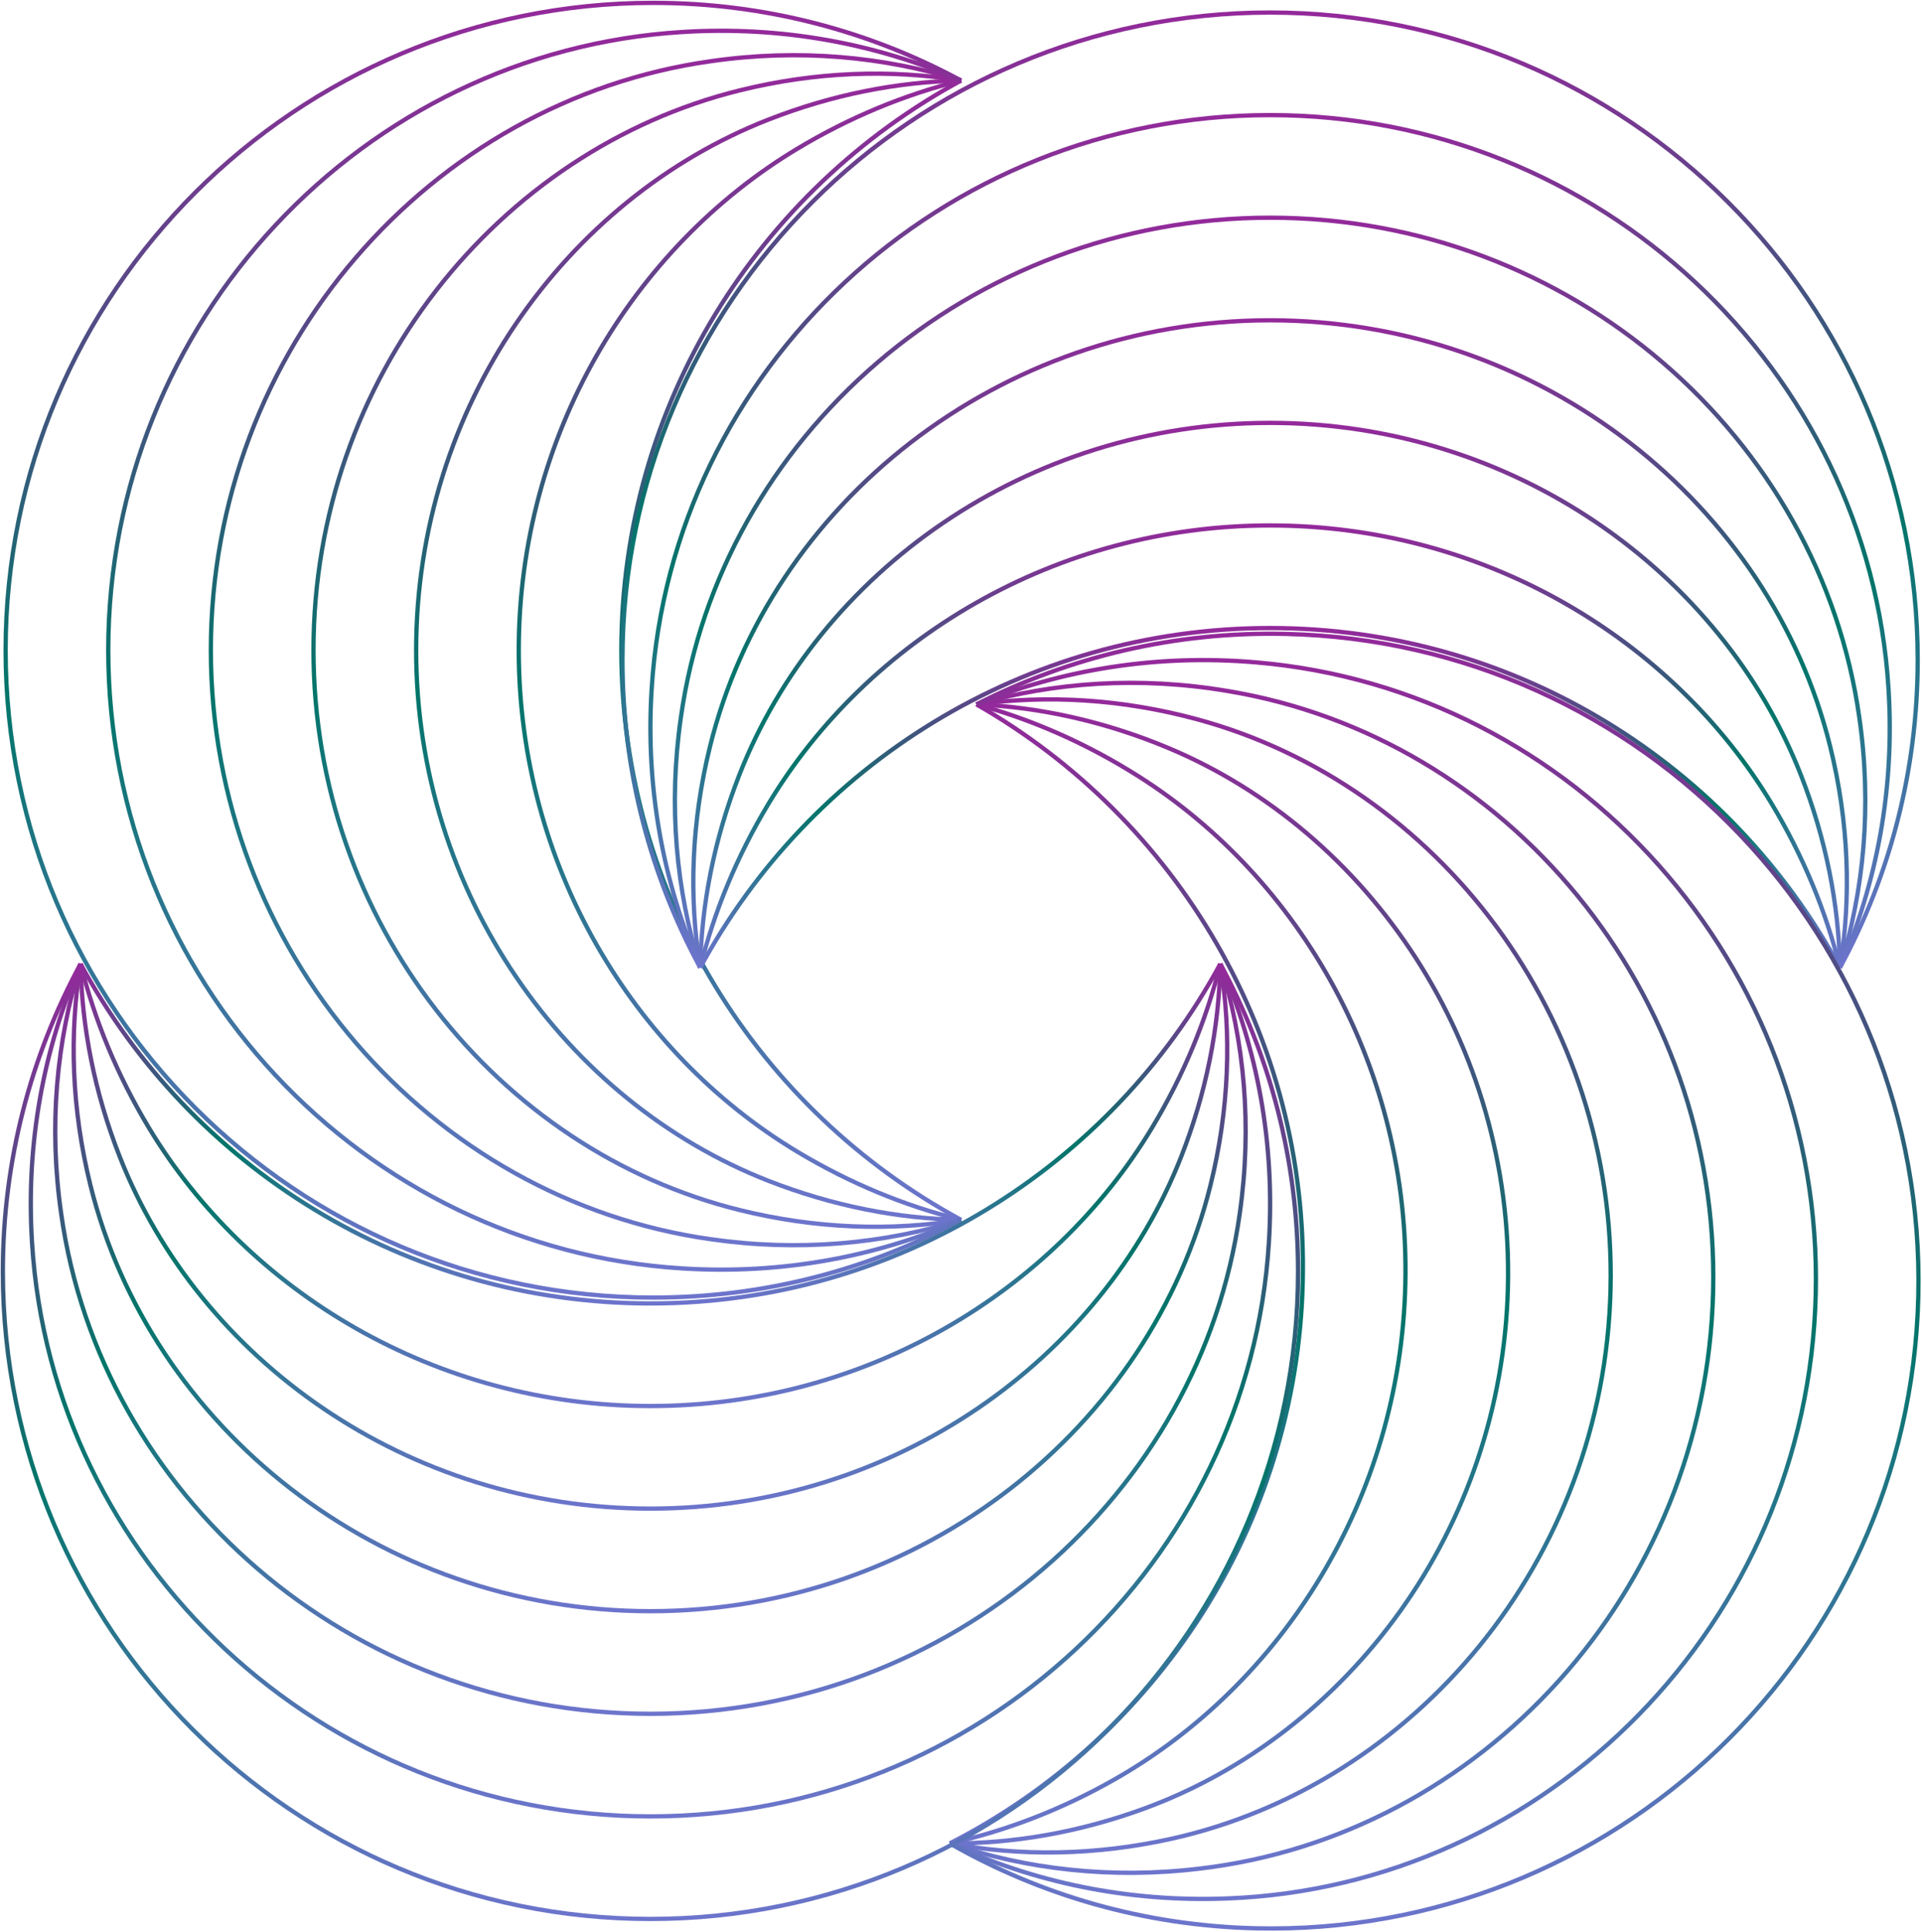 <svg width="1346" height="1353" viewBox="0 0 1346 1353" fill="none" xmlns="http://www.w3.org/2000/svg">
<path d="M673.082 854.298C531.379 777.627 435.144 627.729 435.144 455.353C435.144 282.977 531.379 133.101 673.082 56.408" stroke="url(#paint0_linear_416_3643)" stroke-width="3" stroke-miterlimit="10"/>
<path d="M673.082 56.408C633.687 66.162 595.025 82.116 558.345 104.164C443.242 173.364 363.291 304.917 363.291 455.353C363.291 605.789 443.242 737.342 558.345 806.542C595.025 828.59 633.687 844.544 673.082 854.298" stroke="url(#paint1_linear_416_3643)" stroke-width="3" stroke-miterlimit="10"/>
<path d="M673.081 56.408C628.733 57.269 583.136 66.14 538.184 83.731C396.029 139.302 291.437 284.915 291.437 455.353C291.437 625.791 396.029 771.404 538.184 826.975C583.157 844.544 628.755 853.437 673.081 854.298" stroke="url(#paint2_linear_416_3643)" stroke-width="3" stroke-miterlimit="10"/>
<path d="M673.082 56.408C623.801 48.377 571.225 50.143 518.003 63.298C348.752 105.111 219.541 264.934 219.541 455.353C219.541 645.772 348.73 805.617 517.981 847.408C571.203 860.563 623.779 862.329 673.06 854.298" stroke="url(#paint3_linear_416_3643)" stroke-width="3" stroke-miterlimit="10"/>
<path d="M673.081 56.408C618.847 39.485 559.292 33.995 497.821 42.865C301.409 70.446 147.666 244.954 147.666 455.353C147.666 665.752 301.409 840.281 497.799 867.841C559.271 876.69 618.825 871.221 673.06 854.298" stroke="url(#paint4_linear_416_3643)" stroke-width="3" stroke-miterlimit="10"/>
<path d="M673.081 56.408C613.893 30.593 547.403 17.997 477.639 22.433C254.197 36.212 75.813 224.973 75.813 455.353C75.813 685.733 254.218 874.494 477.639 888.273C547.403 892.709 613.893 880.113 673.081 854.298" stroke="url(#paint5_linear_416_3643)" stroke-width="3" stroke-miterlimit="10"/>
<path d="M673.082 56.408C608.939 21.722 535.514 2 457.458 2C206.984 2 3.938 204.971 3.938 455.353C3.938 705.735 206.984 908.706 457.458 908.706C535.492 908.706 608.939 888.984 673.06 854.298" stroke="url(#paint6_linear_416_3643)" stroke-width="3" stroke-miterlimit="10"/>
<path d="M490.369 677.659C567.068 536.029 717.02 439.829 889.459 439.829C1061.9 439.829 1211.85 536.029 1288.55 677.659" stroke="url(#paint7_linear_416_3643)" stroke-width="3" stroke-miterlimit="10"/>
<path d="M1288.55 677.659C1278.79 638.28 1262.83 599.632 1240.78 562.965C1171.55 447.904 1039.95 367.981 889.459 367.981C738.968 367.981 607.367 447.904 538.141 562.965C516.086 599.632 500.126 638.28 490.369 677.659" stroke="url(#paint8_linear_416_3643)" stroke-width="3" stroke-miterlimit="10"/>
<path d="M1288.55 677.659C1287.69 633.327 1278.81 587.746 1261.22 542.812C1205.63 400.708 1059.96 296.154 889.459 296.154C718.959 296.154 573.293 400.708 517.701 542.812C500.126 587.768 491.23 633.349 490.369 677.659" stroke="url(#paint9_linear_416_3643)" stroke-width="3" stroke-miterlimit="10"/>
<path d="M1288.55 677.659C1296.58 628.396 1294.82 575.84 1281.66 522.637C1239.85 353.448 1079.95 224.306 889.459 224.306C698.971 224.306 539.068 353.448 497.261 522.637C484.101 575.84 482.335 628.396 490.369 677.659" stroke="url(#paint10_linear_416_3643)" stroke-width="3" stroke-miterlimit="10"/>
<path d="M1288.55 677.659C1305.48 623.444 1310.97 563.911 1302.1 502.462C1274.51 306.144 1099.94 152.457 889.46 152.457C678.983 152.457 504.391 306.144 476.821 502.462C467.969 563.911 473.439 623.444 490.369 677.659" stroke="url(#paint11_linear_416_3643)" stroke-width="3" stroke-miterlimit="10"/>
<path d="M1288.55 677.659C1314.38 618.493 1326.98 552.027 1322.54 482.289C1308.75 258.928 1119.92 80.609 889.459 80.609C658.995 80.609 470.165 258.949 456.381 482.289C451.944 552.027 464.544 618.493 490.369 677.659" stroke="url(#paint12_linear_416_3643)" stroke-width="3" stroke-miterlimit="10"/>
<path d="M1288.55 677.659C1323.27 613.562 1342.98 540.142 1342.98 462.135C1342.98 211.753 1139.93 8.782 889.46 8.782C638.986 8.782 435.919 211.753 435.919 462.135C435.919 540.142 455.648 613.562 490.347 677.659" stroke="url(#paint13_linear_416_3643)" stroke-width="3" stroke-miterlimit="10"/>
<path d="M683.808 493.29C823.659 573.256 916.361 725.371 912.334 897.682C908.306 1069.99 808.582 1217.61 665.134 1290.94" stroke="url(#paint14_linear_416_3643)" stroke-width="3" stroke-miterlimit="10"/>
<path d="M665.134 1290.96C704.743 1282.14 743.772 1267.11 780.947 1245.9C897.644 1179.41 980.654 1049.78 984.165 899.362C987.697 748.947 910.847 615.585 797.381 543.694C761.218 520.785 722.965 503.948 683.808 493.269" stroke="url(#paint15_linear_416_3643)" stroke-width="3" stroke-miterlimit="10"/>
<path d="M665.134 1290.96C709.482 1291.14 755.273 1283.32 800.634 1266.81C944.039 1214.57 1052.03 1071.44 1056.02 901.063C1060 730.689 958.836 582.643 818.037 523.756C773.495 505.132 728.113 495.185 683.808 493.29" stroke="url(#paint16_linear_416_3643)" stroke-width="3" stroke-miterlimit="10"/>
<path d="M665.134 1290.96C714.221 1300.14 766.818 1299.6 820.342 1287.71C990.519 1249.88 1123.43 1093.12 1127.89 902.742C1132.35 712.367 1006.93 549.55 838.714 503.819C785.815 489.436 733.304 486.444 683.829 493.312" stroke="url(#paint17_linear_416_3643)" stroke-width="3" stroke-miterlimit="10"/>
<path d="M665.134 1290.96C718.959 1309.16 778.363 1316.03 840.028 1308.62C1037.02 1285.65 1194.79 1114.78 1199.72 904.422C1204.66 694.066 1055.03 516.006 859.327 483.86C798.071 473.568 738.408 477.659 683.808 493.312" stroke="url(#paint18_linear_416_3643)" stroke-width="3" stroke-miterlimit="10"/>
<path d="M665.134 1290.96C723.698 1318.16 789.864 1332.3 859.714 1329.5C1083.42 1320.96 1266.17 1136.44 1271.58 906.101C1276.98 675.764 1103.04 482.891 879.982 463.9C810.348 457.85 743.578 468.874 683.808 493.311" stroke="url(#paint19_linear_416_3643)" stroke-width="3" stroke-miterlimit="10"/>
<path d="M665.134 1290.96C728.436 1327.16 801.388 1348.58 879.401 1350.41C1129.81 1356.27 1337.55 1158.1 1343.41 907.78C1349.27 657.463 1151.03 449.798 900.616 443.942C822.603 442.111 748.726 460.111 683.786 493.29" stroke="url(#paint20_linear_416_3643)" stroke-width="3" stroke-miterlimit="10"/>
<path d="M854.61 674.989C777.91 816.619 627.958 912.819 455.519 912.819C283.08 912.819 133.149 816.619 56.428 674.989" stroke="url(#paint21_linear_416_3643)" stroke-width="3" stroke-miterlimit="10"/>
<path d="M56.428 674.989C66.185 714.369 82.145 753.017 104.201 789.684C173.426 904.745 305.028 984.667 455.519 984.667C606.031 984.667 737.611 904.745 806.837 789.684C828.893 753.017 844.853 714.369 854.61 674.989" stroke="url(#paint22_linear_416_3643)" stroke-width="3" stroke-miterlimit="10"/>
<path d="M56.428 674.989C57.29 719.321 66.164 764.902 83.761 809.837C139.352 951.94 285.019 1056.49 455.519 1056.49C626.019 1056.49 771.686 951.94 827.277 809.837C844.853 764.88 853.748 719.3 854.61 674.989" stroke="url(#paint23_linear_416_3643)" stroke-width="3" stroke-miterlimit="10"/>
<path d="M56.428 674.989C48.394 724.252 50.16 776.809 63.321 830.011C105.127 999.201 265.031 1128.34 455.519 1128.34C646.007 1128.34 805.911 999.201 847.717 830.011C860.877 776.809 862.644 724.252 854.61 674.989" stroke="url(#paint24_linear_416_3643)" stroke-width="3" stroke-miterlimit="10"/>
<path d="M56.428 674.989C39.499 729.204 34.006 788.737 42.88 850.186C70.472 1046.5 245.043 1200.19 455.519 1200.19C665.995 1200.19 840.588 1046.5 868.158 850.186C877.01 788.737 871.539 729.204 854.61 674.989" stroke="url(#paint25_linear_416_3643)" stroke-width="3" stroke-miterlimit="10"/>
<path d="M56.428 674.989C30.603 734.156 18.003 800.622 22.44 870.36C36.225 1093.72 225.055 1272.04 455.519 1272.04C685.983 1272.04 874.813 1093.7 888.598 870.36C893.035 800.622 880.435 734.156 854.61 674.989" stroke="url(#paint26_linear_416_3643)" stroke-width="3" stroke-miterlimit="10"/>
<path d="M56.428 674.989C21.73 739.087 2 812.507 2 890.513C2 1140.89 205.045 1343.87 455.519 1343.87C705.993 1343.87 909.038 1140.89 909.038 890.513C909.038 812.507 889.309 739.087 854.61 674.989" stroke="url(#paint27_linear_416_3643)" stroke-width="3" stroke-miterlimit="10"/>
<defs>
<linearGradient id="paint0_linear_416_3643" x1="554.113" y1="56.408" x2="554.113" y2="854.298" gradientUnits="userSpaceOnUse">
<stop stop-color="#94299B"/>
<stop offset="0.536" stop-color="#03756A"/>
<stop offset="1" stop-color="#6D74CC"/>
</linearGradient>
<linearGradient id="paint1_linear_416_3643" x1="518.186" y1="56.408" x2="518.186" y2="854.298" gradientUnits="userSpaceOnUse">
<stop stop-color="#94299B"/>
<stop offset="0.536" stop-color="#03756A"/>
<stop offset="1" stop-color="#6D74CC"/>
</linearGradient>
<linearGradient id="paint2_linear_416_3643" x1="482.259" y1="56.408" x2="482.259" y2="854.298" gradientUnits="userSpaceOnUse">
<stop stop-color="#94299B"/>
<stop offset="0.536" stop-color="#03756A"/>
<stop offset="1" stop-color="#6D74CC"/>
</linearGradient>
<linearGradient id="paint3_linear_416_3643" x1="446.311" y1="51.575" x2="446.311" y2="859.131" gradientUnits="userSpaceOnUse">
<stop stop-color="#94299B"/>
<stop offset="0.536" stop-color="#03756A"/>
<stop offset="1" stop-color="#6D74CC"/>
</linearGradient>
<linearGradient id="paint4_linear_416_3643" x1="410.374" y1="38.665" x2="410.374" y2="872.031" gradientUnits="userSpaceOnUse">
<stop stop-color="#94299B"/>
<stop offset="0.536" stop-color="#03756A"/>
<stop offset="1" stop-color="#6D74CC"/>
</linearGradient>
<linearGradient id="paint5_linear_416_3643" x1="374.447" y1="21.558" x2="374.447" y2="889.148" gradientUnits="userSpaceOnUse">
<stop stop-color="#94299B"/>
<stop offset="0.536" stop-color="#03756A"/>
<stop offset="1" stop-color="#6D74CC"/>
</linearGradient>
<linearGradient id="paint6_linear_416_3643" x1="338.51" y1="2" x2="338.51" y2="908.706" gradientUnits="userSpaceOnUse">
<stop stop-color="#94299B"/>
<stop offset="0.536" stop-color="#03756A"/>
<stop offset="1" stop-color="#6D74CC"/>
</linearGradient>
<linearGradient id="paint7_linear_416_3643" x1="889.459" y1="439.829" x2="889.459" y2="677.659" gradientUnits="userSpaceOnUse">
<stop stop-color="#94299B"/>
<stop offset="0.536" stop-color="#03756A"/>
<stop offset="1" stop-color="#6D74CC"/>
</linearGradient>
<linearGradient id="paint8_linear_416_3643" x1="889.459" y1="367.981" x2="889.459" y2="677.659" gradientUnits="userSpaceOnUse">
<stop stop-color="#94299B"/>
<stop offset="0.536" stop-color="#03756A"/>
<stop offset="1" stop-color="#6D74CC"/>
</linearGradient>
<linearGradient id="paint9_linear_416_3643" x1="889.459" y1="296.154" x2="889.459" y2="677.659" gradientUnits="userSpaceOnUse">
<stop stop-color="#94299B"/>
<stop offset="0.536" stop-color="#03756A"/>
<stop offset="1" stop-color="#6D74CC"/>
</linearGradient>
<linearGradient id="paint10_linear_416_3643" x1="889.459" y1="224.306" x2="889.459" y2="677.659" gradientUnits="userSpaceOnUse">
<stop stop-color="#94299B"/>
<stop offset="0.536" stop-color="#03756A"/>
<stop offset="1" stop-color="#6D74CC"/>
</linearGradient>
<linearGradient id="paint11_linear_416_3643" x1="889.464" y1="152.457" x2="889.464" y2="677.659" gradientUnits="userSpaceOnUse">
<stop stop-color="#94299B"/>
<stop offset="0.536" stop-color="#03756A"/>
<stop offset="1" stop-color="#6D74CC"/>
</linearGradient>
<linearGradient id="paint12_linear_416_3643" x1="889.459" y1="80.609" x2="889.459" y2="677.659" gradientUnits="userSpaceOnUse">
<stop stop-color="#94299B"/>
<stop offset="0.536" stop-color="#03756A"/>
<stop offset="1" stop-color="#6D74CC"/>
</linearGradient>
<linearGradient id="paint13_linear_416_3643" x1="889.449" y1="8.782" x2="889.449" y2="677.659" gradientUnits="userSpaceOnUse">
<stop stop-color="#94299B"/>
<stop offset="0.536" stop-color="#03756A"/>
<stop offset="1" stop-color="#6D74CC"/>
</linearGradient>
<linearGradient id="paint14_linear_416_3643" x1="788.797" y1="493.29" x2="788.797" y2="1290.94" gradientUnits="userSpaceOnUse">
<stop stop-color="#94299B"/>
<stop offset="0.536" stop-color="#03756A"/>
<stop offset="1" stop-color="#6D74CC"/>
</linearGradient>
<linearGradient id="paint15_linear_416_3643" x1="824.708" y1="493.269" x2="824.708" y2="1290.96" gradientUnits="userSpaceOnUse">
<stop stop-color="#94299B"/>
<stop offset="0.536" stop-color="#03756A"/>
<stop offset="1" stop-color="#6D74CC"/>
</linearGradient>
<linearGradient id="paint16_linear_416_3643" x1="860.633" y1="493.29" x2="860.633" y2="1290.97" gradientUnits="userSpaceOnUse">
<stop stop-color="#94299B"/>
<stop offset="0.536" stop-color="#03756A"/>
<stop offset="1" stop-color="#6D74CC"/>
</linearGradient>
<linearGradient id="paint17_linear_416_3643" x1="896.571" y1="489.786" x2="896.571" y2="1297.3" gradientUnits="userSpaceOnUse">
<stop stop-color="#94299B"/>
<stop offset="0.536" stop-color="#03756A"/>
<stop offset="1" stop-color="#6D74CC"/>
</linearGradient>
<linearGradient id="paint18_linear_416_3643" x1="932.488" y1="478.2" x2="932.488" y2="1311.56" gradientUnits="userSpaceOnUse">
<stop stop-color="#94299B"/>
<stop offset="0.536" stop-color="#03756A"/>
<stop offset="1" stop-color="#6D74CC"/>
</linearGradient>
<linearGradient id="paint19_linear_416_3643" x1="968.417" y1="462.271" x2="968.417" y2="1329.85" gradientUnits="userSpaceOnUse">
<stop stop-color="#94299B"/>
<stop offset="0.536" stop-color="#03756A"/>
<stop offset="1" stop-color="#6D74CC"/>
</linearGradient>
<linearGradient id="paint20_linear_416_3643" x1="1004.33" y1="443.814" x2="1004.33" y2="1350.54" gradientUnits="userSpaceOnUse">
<stop stop-color="#94299B"/>
<stop offset="0.536" stop-color="#03756A"/>
<stop offset="1" stop-color="#6D74CC"/>
</linearGradient>
<linearGradient id="paint21_linear_416_3643" x1="455.519" y1="674.989" x2="455.519" y2="912.819" gradientUnits="userSpaceOnUse">
<stop stop-color="#94299B"/>
<stop offset="0.536" stop-color="#03756A"/>
<stop offset="1" stop-color="#6D74CC"/>
</linearGradient>
<linearGradient id="paint22_linear_416_3643" x1="455.519" y1="674.989" x2="455.519" y2="984.667" gradientUnits="userSpaceOnUse">
<stop stop-color="#94299B"/>
<stop offset="0.536" stop-color="#03756A"/>
<stop offset="1" stop-color="#6D74CC"/>
</linearGradient>
<linearGradient id="paint23_linear_416_3643" x1="455.519" y1="674.989" x2="455.519" y2="1056.49" gradientUnits="userSpaceOnUse">
<stop stop-color="#94299B"/>
<stop offset="0.536" stop-color="#03756A"/>
<stop offset="1" stop-color="#6D74CC"/>
</linearGradient>
<linearGradient id="paint24_linear_416_3643" x1="455.519" y1="674.989" x2="455.519" y2="1128.34" gradientUnits="userSpaceOnUse">
<stop stop-color="#94299B"/>
<stop offset="0.536" stop-color="#03756A"/>
<stop offset="1" stop-color="#6D74CC"/>
</linearGradient>
<linearGradient id="paint25_linear_416_3643" x1="455.514" y1="674.989" x2="455.514" y2="1200.19" gradientUnits="userSpaceOnUse">
<stop stop-color="#94299B"/>
<stop offset="0.536" stop-color="#03756A"/>
<stop offset="1" stop-color="#6D74CC"/>
</linearGradient>
<linearGradient id="paint26_linear_416_3643" x1="455.519" y1="674.989" x2="455.519" y2="1272.04" gradientUnits="userSpaceOnUse">
<stop stop-color="#94299B"/>
<stop offset="0.536" stop-color="#03756A"/>
<stop offset="1" stop-color="#6D74CC"/>
</linearGradient>
<linearGradient id="paint27_linear_416_3643" x1="455.519" y1="674.989" x2="455.519" y2="1343.87" gradientUnits="userSpaceOnUse">
<stop stop-color="#94299B"/>
<stop offset="0.536" stop-color="#03756A"/>
<stop offset="1" stop-color="#6D74CC"/>
</linearGradient>
</defs>
</svg>
